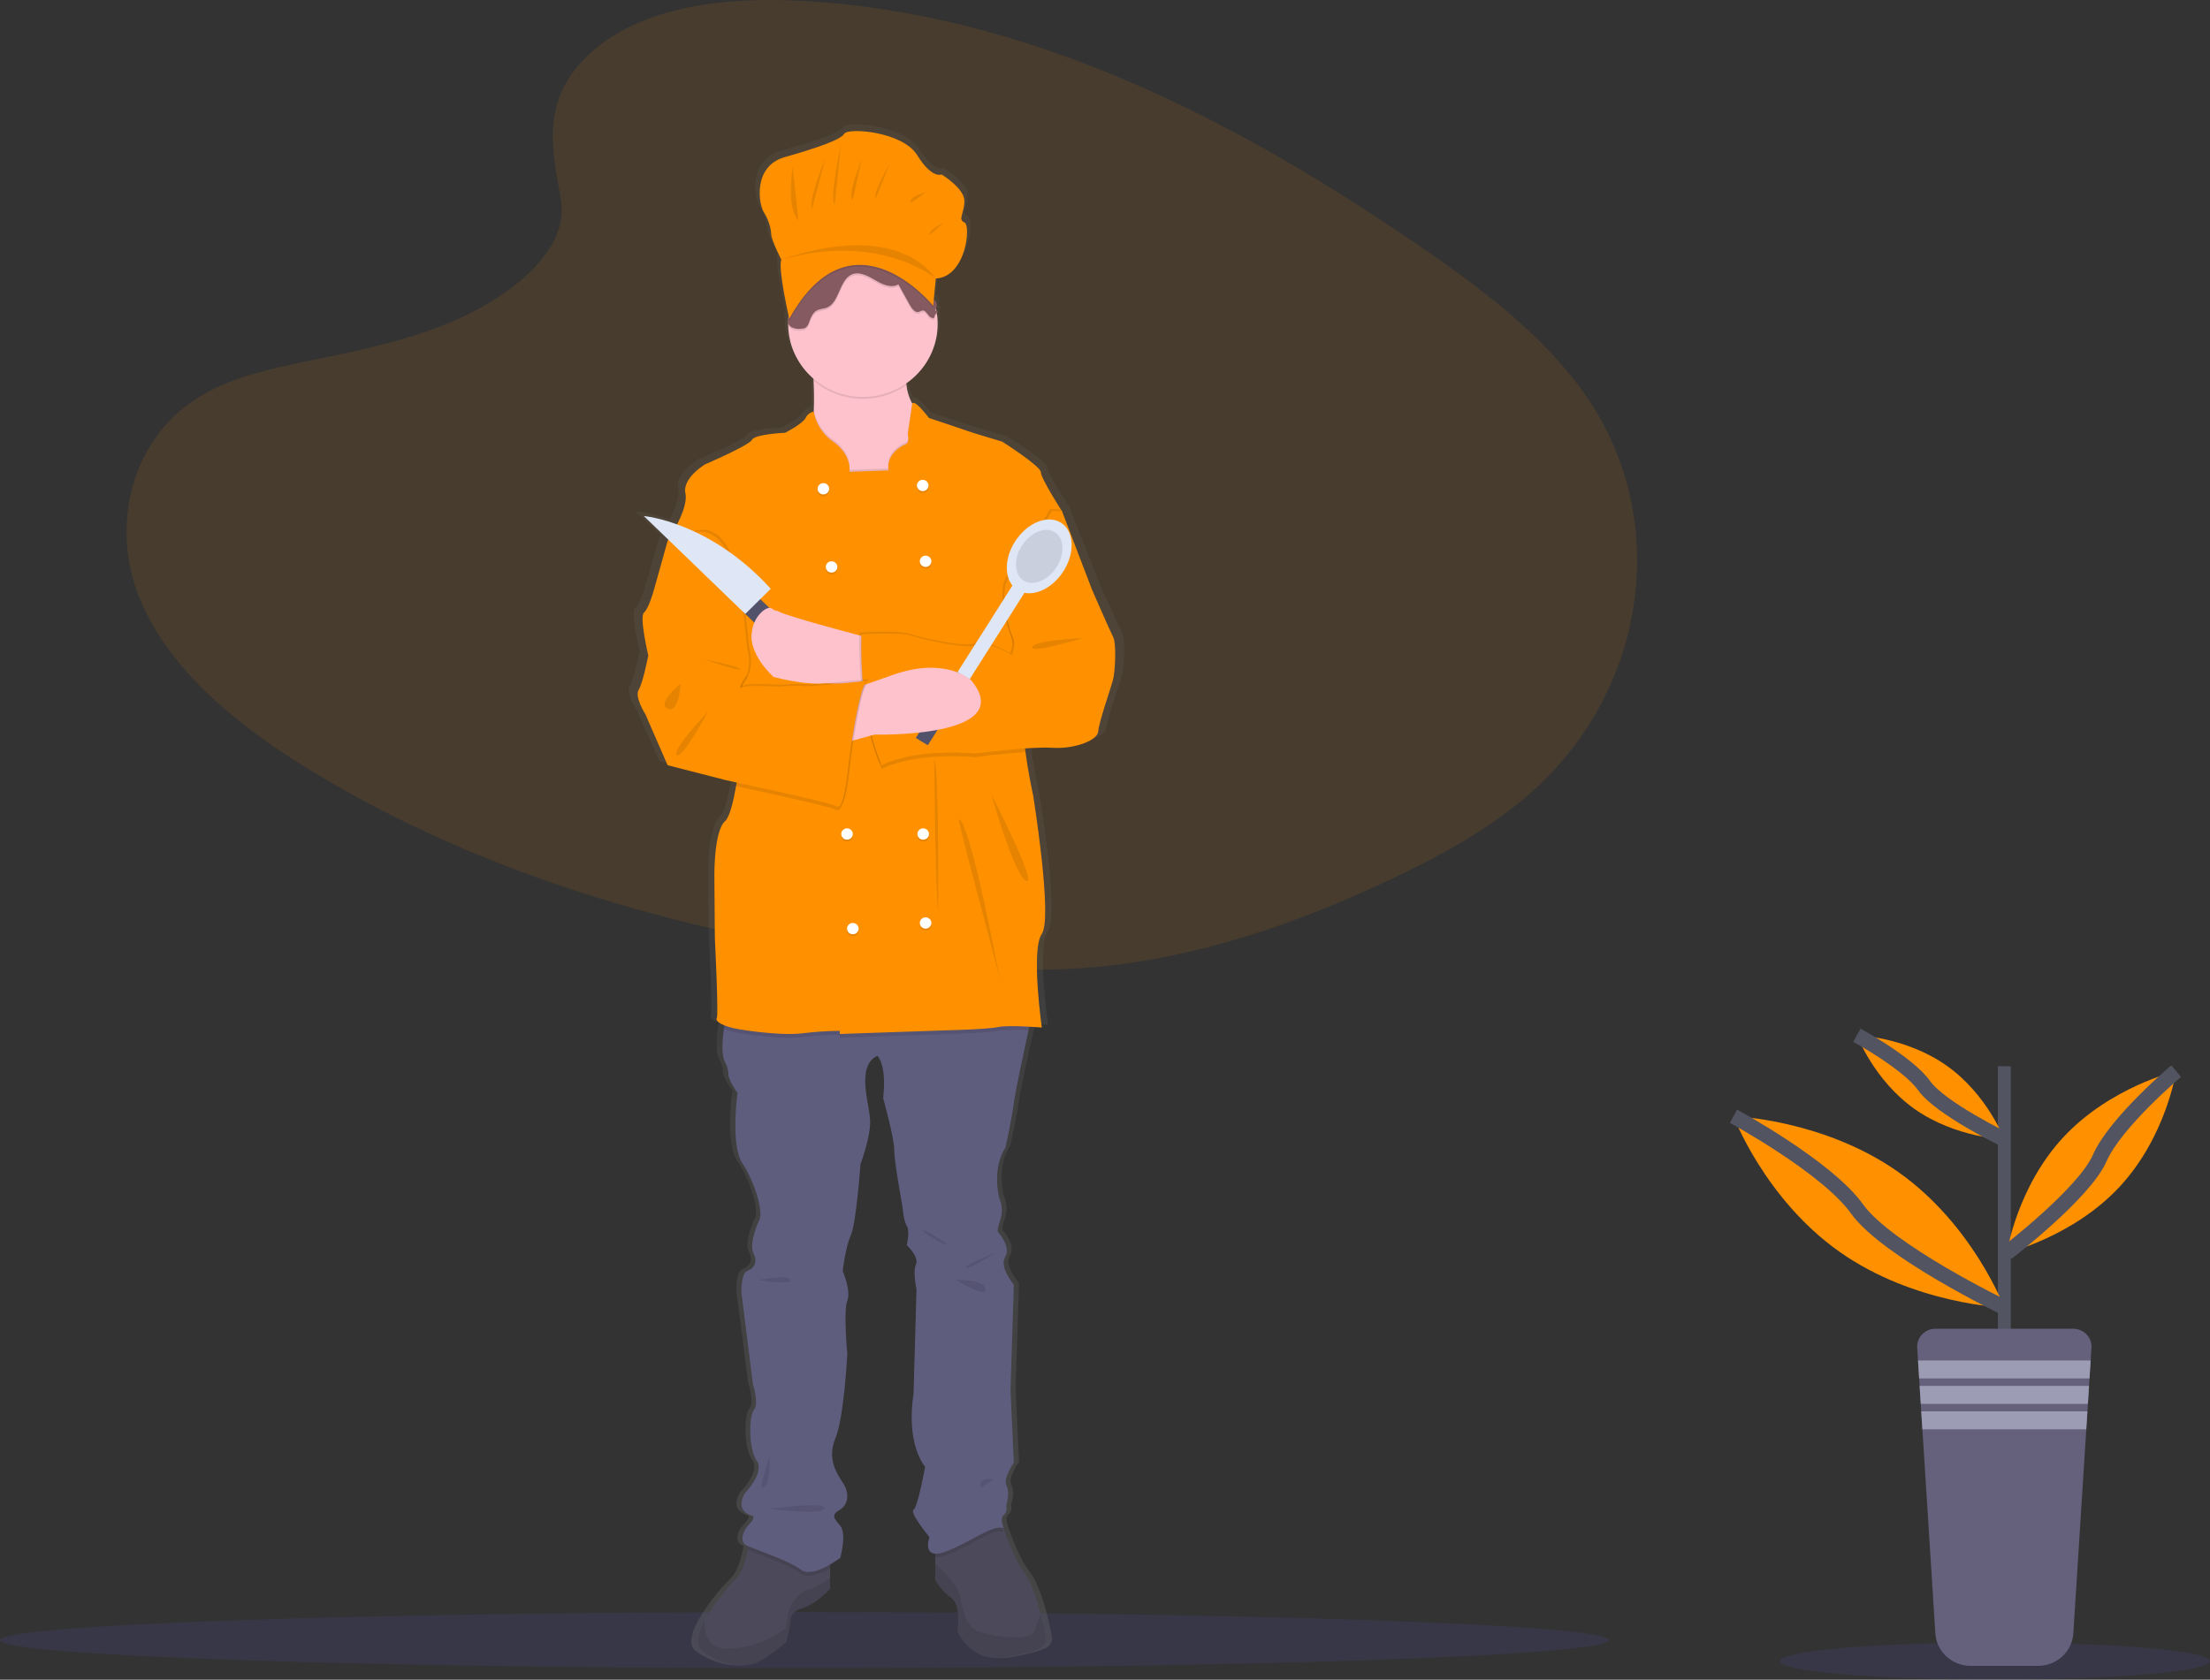 <svg width="292" height="222" viewBox="0 0 292 222" fill="none" xmlns="http://www.w3.org/2000/svg">
<rect x="0" y="0" width="292" height="222" fill="#333333" stroke="none"/>
<path opacity="0.1" d="M106.293 220.466C164.997 220.466 212.586 218.809 212.586 216.766C212.586 214.722 164.997 213.065 106.293 213.065C47.589 213.065 0 214.722 0 216.766C0 218.809 47.589 220.466 106.293 220.466Z" fill="#6C63FF"/>
<path opacity="0.1" d="M78.349 6.718C85.121 0.824 95.75 -0.378 105.425 0.092C135.815 1.567 163.248 15.899 186.977 32.11C195.567 37.979 204.025 44.303 209.601 52.385C220.952 68.837 217.585 91.628 201.801 105.181C196.431 109.792 189.921 113.327 183.237 116.461C171.354 122.033 158.533 126.506 145.045 127.779C135.428 128.687 125.691 127.949 116.13 126.682C89.415 123.143 63.194 115.317 41.216 101.928C31.576 96.055 22.491 88.754 18.517 79.254C14.544 69.754 17.087 57.715 26.93 52.092C31.001 49.766 35.868 48.716 40.633 47.73C47.647 46.278 54.774 44.847 61.104 41.895C67.642 38.847 75.383 32.952 74.089 26.204C72.7 18.965 71.585 12.606 78.349 6.718Z" fill="#FF9100"/>
<path opacity="0.1" d="M263.572 222C279.272 222 292 220.9 292 219.543C292 218.186 279.272 217.086 263.572 217.086C247.872 217.086 235.144 218.186 235.144 219.543C235.144 220.9 247.872 222 263.572 222Z" fill="#6C63FF"/>
<path d="M148.265 83.609C147.802 82.734 145.355 77.295 145.355 77.295L141.256 66.918C141.256 66.918 138.346 62.542 138.346 61.729C138.346 60.916 133.056 57.666 133.056 57.666C133.056 57.666 128.758 56.415 128.427 56.29C128.097 56.165 123.005 54.52 123.005 54.52C123.005 54.52 121 51.944 120.714 52.617L120.714 52.618C120.704 52.602 120.693 52.587 120.682 52.569C120.273 51.822 120.013 51.004 119.918 50.161C119.907 50.086 119.898 50.007 119.888 49.929C121.209 49.055 122.291 47.879 123.042 46.504C123.792 45.129 124.188 43.595 124.195 42.037C124.194 41.626 124.166 41.217 124.11 40.81C124.147 40.788 124.185 40.768 124.224 40.751C124.306 40.717 124.286 40.688 124.225 40.658C124.246 40.648 124.267 40.637 124.287 40.628C124.397 40.581 124.324 40.546 124.218 40.505L124.224 40.501C124.373 40.438 124.185 40.396 124.033 40.329C124.025 40.286 124.017 40.242 124.009 40.199C124.042 40.117 124.063 40.03 124.069 39.942C124.083 39.948 124.095 39.955 124.109 39.962C124.146 39.8 124.145 39.633 124.107 39.472C124.097 39.505 124.086 39.537 124.072 39.569C124.082 39.423 124.051 39.277 123.983 39.147C123.915 39.017 123.813 38.907 123.687 38.828C123.68 38.822 123.671 38.815 123.664 38.809L123.944 36.004C128.079 35.813 128.805 28.941 127.862 28.559C126.918 28.177 127.862 27.35 127.862 25.695C127.862 24.041 124.742 22.196 124.742 22.196C124.742 22.196 123.436 22.832 121.405 19.65C119.374 16.469 111.901 15.96 111.394 16.787C110.886 17.614 107.549 18.696 103.196 19.905C98.843 21.114 99.641 26.141 100.367 27.223C100.964 28.117 101.314 29.147 101.382 30.213C101.382 30.85 102.761 33.522 102.761 33.522C102.326 34.448 103.432 39.522 103.76 40.964C103.755 41.008 103.749 41.052 103.745 41.097C103.742 41.101 103.738 41.105 103.736 41.109C103.72 41.132 103.706 41.157 103.693 41.181C103.623 41.331 103.6 41.497 103.626 41.66C103.603 41.837 103.628 42.018 103.7 42.182C103.725 43.541 104.046 44.879 104.644 46.106C105.241 47.333 106.099 48.421 107.162 49.298C107.167 49.384 107.172 49.472 107.177 49.561C107.238 50.739 107.272 52.132 107.209 53.465C107.205 53.533 107.2 53.599 107.196 53.667C106.956 53.715 106.731 53.817 106.539 53.965C106.347 54.113 106.193 54.303 106.09 54.52C105.68 55.29 103.299 56.478 103.299 56.478C103.299 56.478 99.133 56.665 98.737 57.416C98.34 58.166 92.322 60.666 92.322 60.666C92.322 60.666 89.148 62.479 89.611 64.542C89.853 65.62 89.174 67.295 88.47 68.649C86.999 68.104 85.467 67.731 83.906 67.537L87.277 70.688C87.206 70.795 87.164 70.856 87.164 70.856L85.247 77.483C85.247 77.483 84.585 79.796 83.924 80.359C83.263 80.921 84.519 86.047 84.519 86.047C84.519 86.047 83.792 89.673 83.197 90.611C82.602 91.549 84.123 93.862 84.123 93.862L87.164 100.613L95.232 102.614C95.232 102.614 95.769 102.725 96.638 102.907C96.611 103.068 96.583 103.229 96.554 103.389C96.165 105.54 95.655 107.518 95.033 108.053C93.513 109.366 93.579 115.242 93.579 115.242L93.645 123.556C93.645 123.556 94.174 133.809 93.909 134.184C93.742 134.421 94.077 134.807 94.961 135.154C94.936 135.308 94.911 135.465 94.888 135.624C94.639 137.325 94.528 139.265 95.1 140.123C95.348 140.587 95.483 141.1 95.496 141.623C95.496 142.436 96.753 144.124 96.753 144.124C96.753 144.124 95.761 151.063 97.414 153.439C99.067 155.814 100.456 160.128 99.662 161.128C99.662 161.128 98.274 164.066 98.935 165.379C99.596 166.692 98.935 167.442 98.075 167.755C97.216 168.067 97.29 170.63 97.29 170.63L98.869 182.821C98.869 182.821 99.728 185.321 99.001 186.197C98.274 187.072 98.274 191.448 99.398 192.948C100.522 194.449 97.811 197.199 97.811 197.199C97.811 197.199 96.157 199.512 98.803 200.262C98.803 200.262 99.332 200.387 98.34 201.388C97.348 202.388 97.149 203.638 97.811 204.076C97.948 204.156 98.091 204.226 98.24 204.284C98.215 204.432 98.189 204.586 98.157 204.749C97.903 206.054 97.424 207.754 96.554 208.577C94.868 210.265 93.412 212.16 92.224 214.213C91.317 215.894 90.92 217.467 91.925 218.204C94.306 219.955 97.348 220.517 99.133 219.83C100.919 219.142 103.431 217.016 103.431 217.016L104.027 214.578C104.027 214.578 103.63 213.078 105.614 212.515C107.597 211.953 109.449 209.952 109.449 209.952V206.712C109.929 206.443 110.393 206.148 110.838 205.826C110.838 205.826 111.763 202.638 110.838 201.575C109.912 200.513 109.581 200.137 110.771 199.45C111.962 198.762 112.123 197.262 111.25 195.949C110.375 194.636 108.986 192.698 110.176 189.947C111.367 187.197 111.803 178.757 111.803 178.757C111.803 178.757 111.248 173.006 111.803 171.693C112.358 170.38 111.168 167.755 111.168 167.755C111.168 167.755 111.565 164.504 112.292 163.003C113.02 161.503 113.615 153.564 113.615 153.564C113.615 153.564 114.937 150.188 114.937 148C114.937 145.812 112.887 140.561 115.929 139.185C115.929 139.185 117.252 140.31 116.723 144.812C116.723 144.812 118.244 150.063 118.244 151.688C118.244 153.314 119.368 159.19 119.368 159.19C119.368 159.19 119.5 161.066 119.963 161.753C120.426 162.441 119.963 164.316 119.963 164.316C119.963 164.316 121.682 165.879 121.219 166.879C120.756 167.88 121.299 170.135 121.299 170.135L120.889 184.134C120.889 184.134 119.698 190.135 122.476 193.761C122.476 193.761 121.484 199.075 120.889 199.45C120.294 199.825 123.071 203.076 123.071 203.076C123.071 203.076 122.301 205.182 123.864 205.285V208.765C124.407 209.701 125.152 210.512 126.047 211.14C127.501 212.14 126.906 215.579 126.906 215.579C126.906 215.579 128.758 219.955 133.651 219.017C138.544 218.079 139.206 217.642 138.941 216.079C138.846 215.509 138.634 214.491 138.33 213.336C137.804 211.328 136.997 208.905 136.032 207.709C134.511 205.826 133.254 201.888 133.254 201.888C133.254 201.888 132.659 200.575 133.254 200.137C133.849 199.7 133.585 198.887 133.585 198.887C133.585 198.887 134.164 197.262 133.643 196.262C133.122 195.261 134.643 193.198 134.643 193.198L134.18 183.571L134.643 169.568C134.643 169.568 132.593 167.255 133.453 165.879C134.312 164.504 132.461 162.566 132.461 162.566C132.461 162.566 132.262 162.503 132.791 160.941C133.108 160.019 133.061 159.016 132.659 158.127C132.659 158.127 131.535 154.251 133.519 151.313C133.519 151.313 134.379 147.437 134.643 145.437C134.826 144.046 135.968 138.853 136.648 135.814C136.686 135.643 136.723 135.478 136.759 135.321C137.738 135.374 138.478 135.434 138.478 135.434C138.478 135.434 136.957 125.119 138.478 122.994C139.999 120.868 137.288 104.614 137.288 104.614C137.288 104.614 136.64 101.774 136.241 98.876C136.218 98.71 136.197 98.545 136.176 98.38C137.404 98.284 138.636 98.258 139.867 98.3C143.041 98.488 146.149 97.3 146.215 96.112C146.281 94.925 148.001 90.236 148.265 89.173C148.53 88.111 148.728 84.484 148.265 83.609Z" fill="url(#paint0_linear_232_1458)"/>
<path d="M109.68 204.208V209.997C109.68 209.997 107.896 211.988 105.985 212.549C104.073 213.109 104.456 214.603 104.456 214.603L103.882 217.03C103.882 217.03 101.461 219.146 99.74 219.831C98.02 220.516 95.089 219.955 92.795 218.213C91.827 217.478 92.209 215.912 93.083 214.239C94.222 212.202 95.624 210.316 97.255 208.627C98.094 207.808 98.555 206.115 98.8 204.816C98.981 203.842 99.04 203.088 99.04 203.088L109.68 204.208Z" fill="#4C495A"/>
<path opacity="0.1" d="M109.68 208.528V209.997C109.68 209.997 107.896 211.988 105.985 212.548C104.073 213.109 104.456 214.602 104.456 214.602L103.882 217.03C103.882 217.03 101.461 219.146 99.74 219.831C98.02 220.516 95.089 219.955 92.795 218.213C91.827 217.478 92.209 215.912 93.083 214.239C93.043 215.997 93.575 217.971 96.172 217.901C98.975 217.814 101.677 216.855 103.882 215.163C103.882 215.163 103.818 211.055 106.749 210.121C107.821 209.776 108.815 209.235 109.68 208.528V208.528Z" fill="black"/>
<path d="M133.001 219.022C128.286 219.955 126.502 215.598 126.502 215.598C126.502 215.598 127.075 212.175 125.673 211.179C124.806 210.548 124.089 209.741 123.571 208.814V203.088L129.305 199.104L132.409 201.788L132.618 201.967C132.618 201.967 133.829 205.888 135.295 207.763C136.225 208.953 137.002 211.366 137.509 213.365C137.803 214.515 138.006 215.529 138.098 216.096C138.353 217.652 137.716 218.088 133.001 219.022Z" fill="#4C495A"/>
<path opacity="0.1" d="M133.001 219.022C128.286 219.955 126.502 215.598 126.502 215.598C126.502 215.598 127.075 212.175 125.673 211.179C124.806 210.548 124.089 209.741 123.571 208.814V206.596C124.481 207.534 126.196 209.352 126.565 210.121C127.075 211.179 127.139 215.038 129.496 215.723C131.854 216.408 136.442 217.03 136.824 215.287C136.983 214.625 137.213 213.981 137.509 213.365C137.803 214.515 138.006 215.529 138.098 216.096C138.353 217.652 137.716 218.088 133.001 219.022Z" fill="black"/>
<path opacity="0.1" d="M99.04 203.088L109.68 204.208V207.268C108.48 207.962 106.76 208.699 105.794 207.943C104.366 206.827 100.123 205.411 98.8 204.815C98.981 203.842 99.04 203.088 99.04 203.088Z" fill="black"/>
<path opacity="0.1" d="M132.618 202.465C131.153 201.967 128.541 204.146 125.1 205.515C124.622 205.735 124.099 205.849 123.571 205.849V203.088L129.305 199.104L132.409 201.788C132.457 202.02 132.527 202.246 132.618 202.465Z" fill="black"/>
<path d="M136.378 133.936C136.378 133.936 136.176 134.852 135.888 136.182C135.233 139.207 134.132 144.378 133.957 145.762C133.702 147.754 132.873 151.613 132.873 151.613C130.962 154.538 132.045 158.397 132.045 158.397C132.432 159.285 132.478 160.28 132.172 161.198C131.663 162.754 131.854 162.817 131.854 162.817C131.854 162.817 133.638 164.746 132.81 166.115C131.981 167.485 133.957 169.788 133.957 169.788L133.511 183.73L133.957 193.315C133.957 193.315 132.491 195.369 132.993 196.365C133.495 197.361 132.937 198.98 132.937 198.98C132.937 198.98 133.192 199.789 132.618 200.224C132.045 200.66 132.618 201.967 132.618 201.967C131.153 201.469 128.541 203.648 125.1 205.017C121.659 206.386 122.806 203.15 122.806 203.15C122.806 203.15 120.13 199.913 120.703 199.54C121.277 199.166 122.233 193.876 122.233 193.876C119.556 190.266 120.703 184.29 120.703 184.29L121.098 170.353C121.098 170.353 120.576 168.107 121.022 167.111C121.468 166.115 119.811 164.559 119.811 164.559C119.811 164.559 120.257 162.692 119.811 162.007C119.365 161.323 119.238 159.456 119.238 159.456C119.238 159.456 118.155 153.605 118.155 151.986C118.155 150.368 116.689 145.14 116.689 145.14C117.199 140.658 115.925 139.538 115.925 139.538C112.994 140.907 114.969 146.136 114.969 148.314C114.969 150.493 113.694 153.854 113.694 153.854C113.694 153.854 113.121 161.759 112.42 163.252C111.719 164.746 111.337 167.983 111.337 167.983C111.337 167.983 112.484 170.597 111.949 171.904C111.413 173.211 111.949 178.937 111.949 178.937C111.949 178.937 111.528 187.34 110.381 190.079C109.234 192.818 110.572 194.747 111.416 196.054C112.257 197.361 112.102 198.855 110.955 199.54C109.808 200.224 110.126 200.598 111.018 201.656C111.91 202.714 111.018 205.888 111.018 205.888C111.018 205.888 107.386 208.689 105.794 207.445C104.201 206.2 99.103 204.581 98.466 204.146C97.829 203.71 98.02 202.465 98.976 201.469C99.932 200.473 99.422 200.349 99.422 200.349C96.873 199.602 98.466 197.299 98.466 197.299C98.466 197.299 101.078 194.56 99.995 193.066C98.912 191.573 98.912 187.216 99.613 186.344C100.314 185.473 99.486 182.983 99.486 182.983L97.964 170.846C97.964 170.846 97.893 168.294 98.721 167.983C99.549 167.672 100.186 166.925 99.549 165.618C98.912 164.31 100.25 161.385 100.25 161.385C101.015 160.389 99.677 156.094 98.084 153.729C96.491 151.364 97.447 144.455 97.447 144.455C97.447 144.455 96.236 142.775 96.236 141.965C96.224 141.446 96.093 140.935 95.854 140.472C95.303 139.618 95.41 137.686 95.65 135.993C95.882 134.354 96.236 132.94 96.236 132.94L136.378 133.936Z" fill="#5F5D7E"/>
<path d="M123.889 63.415L111.337 66.278C111.337 66.278 105.156 61.175 106.686 58.436C107.211 57.495 107.443 55.889 107.522 54.191C107.583 52.864 107.55 51.477 107.491 50.304C107.402 48.609 107.259 47.357 107.259 47.357C107.259 47.357 120.13 40.261 119.684 47.357C119.593 48.538 119.621 49.726 119.768 50.902C119.859 51.739 120.109 52.552 120.505 53.3C121.193 54.497 122.041 54.515 122.041 54.515L123.889 63.415Z" fill="#FDC2CC"/>
<path opacity="0.1" d="M119.768 50.902C117.954 52.173 115.752 52.806 113.523 52.698C111.293 52.589 109.167 51.745 107.491 50.304C107.402 48.609 107.259 47.357 107.259 47.357C107.259 47.357 120.13 40.261 119.684 47.357C119.593 48.538 119.621 49.726 119.768 50.902V50.902Z" fill="black"/>
<path d="M114.013 52.461C119.468 52.461 123.889 48.141 123.889 42.813C123.889 37.485 119.468 33.166 114.013 33.166C108.559 33.166 104.137 37.485 104.137 42.813C104.137 48.141 108.559 52.461 114.013 52.461Z" fill="#FDC2CC"/>
<path opacity="0.1" d="M123.889 63.416L111.337 66.279C111.337 66.279 105.156 61.175 106.686 58.436C107.211 57.495 107.443 55.889 107.522 54.191C107.799 55.668 108.61 56.998 109.808 57.938C112.675 59.805 112.229 62.108 112.229 62.108L117.39 61.922C117.071 59.868 118.983 58.747 119.62 58.498C120.257 58.249 119.939 57.129 119.939 57.129L120.505 53.3C121.193 54.497 122.041 54.515 122.041 54.515L123.889 63.416Z" fill="black"/>
<path opacity="0.1" d="M136.378 133.936C136.378 133.936 136.176 134.852 135.888 136.182C134.502 136.11 132.669 136.057 131.854 136.239C130.452 136.55 124.845 136.675 124.845 136.675L110.955 137.155V136.737C109.357 136.75 107.761 136.853 106.176 137.048C103.818 137.359 100.123 136.924 97.765 136.55C97.04 136.449 96.329 136.261 95.65 135.993C95.882 134.354 96.236 132.94 96.236 132.94L136.378 133.936Z" fill="black"/>
<path d="M135.295 94.412C135.093 95.575 135.241 97.502 135.496 99.404C135.881 102.289 136.505 105.118 136.505 105.118C136.505 105.118 139.118 121.301 137.652 123.417C136.187 125.533 137.652 135.803 137.652 135.803C137.652 135.803 133.256 135.43 131.854 135.741C130.452 136.052 124.845 136.177 124.845 136.177L110.955 136.657V136.239C109.357 136.252 107.761 136.356 106.176 136.55C103.818 136.861 100.123 136.426 97.765 136.052C95.408 135.679 94.452 134.932 94.707 134.558C94.962 134.185 94.452 123.977 94.452 123.977L94.388 115.699C94.388 115.699 94.325 109.848 95.79 108.541C96.389 108.008 96.881 106.039 97.255 103.898C97.793 100.798 98.084 97.337 98.084 97.337L88.399 72.005L88.208 71.507C88.208 71.507 91.011 67.274 90.565 65.22C90.119 63.166 93.178 61.361 93.178 61.361C93.178 61.361 98.976 58.871 99.358 58.125C99.74 57.378 103.755 57.191 103.755 57.191C103.755 57.191 106.048 56.008 106.443 55.242C106.54 55.027 106.687 54.839 106.872 54.691C107.058 54.543 107.277 54.441 107.511 54.393C107.781 55.887 108.597 57.235 109.808 58.187C112.675 60.054 112.229 62.357 112.229 62.357L117.39 62.17C117.072 60.116 118.983 58.996 119.62 58.747C120.257 58.498 119.939 57.378 119.939 57.378L120.535 53.347C120.81 52.677 122.742 55.242 122.742 55.242C122.742 55.242 127.649 56.88 127.967 57.004C128.286 57.129 132.427 58.374 132.427 58.374C132.427 58.374 137.525 61.61 137.525 62.419C137.525 63.228 140.328 67.585 140.328 67.585C140.328 67.585 140.295 67.76 140.234 68.079C139.587 71.509 135.761 91.736 135.295 94.412Z" fill="#FF9100"/>
<path d="M114.905 84.329C114.905 84.329 103.882 81.466 102.799 80.781C101.716 80.096 95.344 84.08 103.117 89.495C103.117 89.495 112.623 91.424 115.166 89.495C117.709 87.565 114.905 84.329 114.905 84.329Z" fill="#FDC2CC"/>
<path opacity="0.1" d="M138.735 67.274L140.073 67.337L144.024 77.669C144.024 77.669 146.381 83.084 146.827 83.955C147.273 84.827 147.082 88.437 146.827 89.495C146.573 90.553 144.916 95.221 144.852 96.404C144.788 97.587 141.794 98.769 138.735 98.582C135.677 98.396 128.541 99.329 128.541 99.329C128.541 99.329 120.919 98.551 116.243 100.885C116.243 100.885 113.248 94.848 113.567 83.582C113.567 83.582 118.856 83.271 120.194 83.769C121.532 84.267 128.031 85.698 128.859 84.951C129.688 84.204 133.447 86.321 133.447 86.321C133.638 85.91 133.737 85.465 133.737 85.013C133.737 84.563 133.638 84.117 133.447 83.707C132.81 82.213 131.726 77.544 133.128 76.051C134.53 74.557 138.735 67.274 138.735 67.274Z" fill="black"/>
<path opacity="0.1" d="M135.496 99.404C132.333 99.613 128.795 100.076 128.795 100.076C128.795 100.076 121.175 99.297 116.498 101.632C116.498 101.632 113.503 95.595 113.822 84.329C113.822 84.329 119.11 84.018 120.449 84.516C121.787 85.013 128.286 86.445 129.114 85.698C129.942 84.951 133.702 87.067 133.702 87.067C133.893 86.657 133.992 86.211 133.992 85.76C133.992 85.309 133.893 84.864 133.702 84.453C133.065 82.96 131.981 78.291 133.383 76.797C134.785 75.304 138.99 68.021 138.99 68.021L140.234 68.079C139.587 71.509 135.761 91.736 135.295 94.412C135.093 95.575 135.241 97.502 135.496 99.404Z" fill="black"/>
<path d="M138.99 67.523L140.328 67.586L144.279 77.918C144.279 77.918 146.636 83.333 147.082 84.204C147.528 85.076 147.337 88.686 147.082 89.744C146.827 90.802 145.171 95.47 145.107 96.653C145.043 97.836 142.049 99.018 138.99 98.831C135.932 98.645 128.795 99.578 128.795 99.578C128.795 99.578 121.174 98.8 116.498 101.134C116.498 101.134 113.503 95.097 113.822 83.831C113.822 83.831 119.11 83.52 120.449 84.018C121.787 84.516 128.286 85.947 129.114 85.2C129.942 84.453 133.702 86.57 133.702 86.57C133.893 86.159 133.992 85.713 133.992 85.263C133.992 84.812 133.893 84.366 133.702 83.956C133.064 82.462 131.981 77.793 133.383 76.3C134.785 74.806 138.99 67.523 138.99 67.523Z" fill="#FF9100"/>
<path d="M125.529 90.386L127.118 91.347L135.978 77.37L134.388 76.408L125.529 90.386Z" fill="#DFE6F5"/>
<path d="M140.521 75.477C142.087 73.007 141.919 70.134 140.145 69.061C138.371 67.989 135.664 69.121 134.098 71.592C132.532 74.062 132.701 76.934 134.475 78.007C136.248 79.08 138.955 77.947 140.521 75.477Z" fill="#DFE6F5"/>
<path opacity="0.1" d="M139.615 74.929C140.739 73.156 140.618 71.094 139.345 70.324C138.072 69.554 136.128 70.367 135.004 72.14C133.881 73.913 134.001 75.975 135.275 76.745C136.548 77.515 138.491 76.702 139.615 74.929Z" fill="black"/>
<path d="M121 97.53L122.59 98.492L128.103 89.794L126.513 88.833L121 97.53Z" fill="#53526B"/>
<path d="M111.656 98.147L115.542 97.089C115.542 97.089 134.721 97.587 128.286 89.868C128.286 89.868 124.909 86.694 117.836 89.246C110.763 91.798 108.788 92.109 108.788 92.109L111.656 98.147Z" fill="#FDC2CC"/>
<path opacity="0.1" d="M108.788 65.594C109.211 65.594 109.553 65.26 109.553 64.847C109.553 64.434 109.211 64.1 108.788 64.1C108.366 64.1 108.024 64.434 108.024 64.847C108.024 65.26 108.366 65.594 108.788 65.594Z" fill="black"/>
<path opacity="0.1" d="M121.914 65.158C122.336 65.158 122.679 64.824 122.679 64.411C122.679 63.999 122.336 63.664 121.914 63.664C121.492 63.664 121.149 63.999 121.149 64.411C121.149 64.824 121.492 65.158 121.914 65.158Z" fill="black"/>
<path d="M108.788 65.345C109.211 65.345 109.553 65.01 109.553 64.598C109.553 64.186 109.211 63.851 108.788 63.851C108.366 63.851 108.024 64.186 108.024 64.598C108.024 65.01 108.366 65.345 108.788 65.345Z" fill="white"/>
<path opacity="0.1" d="M109.871 75.926C110.294 75.926 110.636 75.592 110.636 75.179C110.636 74.767 110.294 74.432 109.871 74.432C109.449 74.432 109.107 74.767 109.107 75.179C109.107 75.592 109.449 75.926 109.871 75.926Z" fill="black"/>
<path opacity="0.1" d="M122.296 75.179C122.719 75.179 123.061 74.845 123.061 74.432C123.061 74.02 122.719 73.685 122.296 73.685C121.874 73.685 121.532 74.02 121.532 74.432C121.532 74.845 121.874 75.179 122.296 75.179Z" fill="black"/>
<path d="M109.871 75.677C110.294 75.677 110.636 75.343 110.636 74.93C110.636 74.518 110.294 74.183 109.871 74.183C109.449 74.183 109.107 74.518 109.107 74.93C109.107 75.343 109.449 75.677 109.871 75.677Z" fill="white"/>
<path opacity="0.1" d="M121.978 111.222C122.4 111.222 122.742 110.887 122.742 110.475C122.742 110.062 122.4 109.728 121.978 109.728C121.555 109.728 121.213 110.062 121.213 110.475C121.213 110.887 121.555 111.222 121.978 111.222Z" fill="black"/>
<path opacity="0.1" d="M111.915 111.222C112.337 111.222 112.679 110.887 112.679 110.475C112.679 110.062 112.337 109.728 111.915 109.728C111.493 109.728 111.15 110.062 111.15 110.475C111.15 110.887 111.493 111.222 111.915 111.222Z" fill="black"/>
<path d="M121.978 110.973C122.4 110.973 122.742 110.638 122.742 110.226C122.742 109.813 122.4 109.479 121.978 109.479C121.555 109.479 121.213 109.813 121.213 110.226C121.213 110.638 121.555 110.973 121.978 110.973Z" fill="white"/>
<path opacity="0.1" d="M112.679 123.728C113.102 123.728 113.444 123.394 113.444 122.982C113.444 122.569 113.102 122.235 112.679 122.235C112.257 122.235 111.915 122.569 111.915 122.982C111.915 123.394 112.257 123.728 112.679 123.728Z" fill="black"/>
<path opacity="0.1" d="M122.296 122.981C122.719 122.981 123.061 122.647 123.061 122.234C123.061 121.822 122.719 121.488 122.296 121.488C121.874 121.488 121.532 121.822 121.532 122.234C121.532 122.647 121.874 122.981 122.296 122.981Z" fill="black"/>
<path d="M112.679 123.479C113.102 123.479 113.444 123.145 113.444 122.733C113.444 122.32 113.102 121.986 112.679 121.986C112.257 121.986 111.915 122.32 111.915 122.733C111.915 123.145 112.257 123.479 112.679 123.479Z" fill="white"/>
<path d="M111.915 110.973C112.337 110.973 112.679 110.638 112.679 110.226C112.679 109.813 112.337 109.479 111.915 109.479C111.493 109.479 111.15 109.813 111.15 110.226C111.15 110.638 111.493 110.973 111.915 110.973Z" fill="white"/>
<path d="M122.296 122.733C122.719 122.733 123.061 122.398 123.061 121.986C123.061 121.573 122.719 121.239 122.296 121.239C121.874 121.239 121.532 121.573 121.532 121.986C121.532 122.398 121.874 122.733 122.296 122.733Z" fill="white"/>
<path d="M121.914 64.909C122.336 64.909 122.679 64.575 122.679 64.162C122.679 63.75 122.336 63.415 121.914 63.415C121.492 63.415 121.149 63.75 121.149 64.162C121.149 64.575 121.492 64.909 121.914 64.909Z" fill="white"/>
<path d="M122.296 74.93C122.719 74.93 123.061 74.596 123.061 74.183C123.061 73.771 122.719 73.436 122.296 73.436C121.874 73.436 121.532 73.771 121.532 74.183C121.532 74.596 121.874 74.93 122.296 74.93Z" fill="white"/>
<path opacity="0.1" d="M123.443 100.387C123.443 100.387 123.571 117.442 123.953 120.492C123.953 120.492 124.092 101.191 123.443 100.387Z" fill="black"/>
<path opacity="0.1" d="M126.693 108.292C126.43 108.292 131.918 128.272 132.172 129.704C132.427 131.135 128.222 108.292 126.693 108.292Z" fill="black"/>
<path opacity="0.1" d="M131.026 105.056C131.026 105.242 134.084 115.886 135.613 116.446C137.142 117.006 131.026 105.056 131.026 105.056Z" fill="black"/>
<path opacity="0.1" d="M143.068 84.329C143.068 84.329 136.569 84.612 136.378 85.528C136.187 86.445 143.068 84.329 143.068 84.329Z" fill="black"/>
<path opacity="0.1" d="M131.599 165.493C131.599 165.493 126.948 167.423 127.649 167.547C128.349 167.672 131.599 165.493 131.599 165.493Z" fill="black"/>
<path opacity="0.1" d="M121.978 162.63C121.797 162.232 125.1 164.248 125.1 164.497C125.1 164.746 122.233 163.19 121.978 162.63Z" fill="black"/>
<path opacity="0.1" d="M126.31 169.165C126.31 169.165 129.942 168.986 130.197 170.352C130.452 171.717 126.31 169.165 126.31 169.165Z" fill="black"/>
<path opacity="0.1" d="M100.186 169.158C100.186 169.158 104.137 168.403 104.456 169.158C104.774 169.912 100.186 169.158 100.186 169.158Z" fill="black"/>
<path opacity="0.1" d="M101.652 192.631C101.652 192.631 101.911 195.805 100.953 196.552C99.995 197.299 101.652 192.631 101.652 192.631Z" fill="black"/>
<path opacity="0.1" d="M101.169 199.353C102.417 199.477 108.979 198.357 108.916 199.353C108.852 200.349 101.169 199.353 101.169 199.353Z" fill="black"/>
<path opacity="0.1" d="M131.28 195.494C131.28 195.494 129.042 195.158 129.588 196.633L131.28 195.494Z" fill="black"/>
<path opacity="0.1" d="M89.673 71.258H88.463L86.615 77.856C86.615 77.856 85.978 80.159 85.34 80.719C84.703 81.279 85.914 86.383 85.914 86.383C85.914 86.383 85.213 89.993 84.639 90.927C84.066 91.86 85.531 94.163 85.531 94.163L88.463 100.885L96.236 102.877C96.236 102.877 109.935 105.803 110.572 106.238C111.21 106.674 111.783 106.052 112.229 102.006C112.675 97.96 113.886 90.118 114.841 89.744C114.841 89.744 107.195 90.553 106.558 90.429C105.921 90.304 102.863 90.491 102.863 90.491C102.863 90.491 98.848 90.242 98.211 90.615C97.574 90.989 99.04 88.808 99.04 88.808C99.308 87.809 99.308 86.759 99.04 85.76C98.594 84.08 98.339 65.034 89.673 71.258Z" fill="black"/>
<path opacity="0.1" d="M114.587 90.491C113.631 90.864 112.42 98.707 111.974 102.753C111.528 106.798 110.955 107.421 110.317 106.985C109.8 106.632 100.668 104.635 97.255 103.898C97.793 100.798 98.084 97.338 98.084 97.338L88.399 72.005H89.418C98.084 65.781 98.339 84.827 98.785 86.507C99.053 87.506 99.053 88.556 98.785 89.555C98.785 89.555 97.319 91.736 97.956 91.362C98.594 90.989 102.608 91.238 102.608 91.238C102.608 91.238 105.666 91.051 106.303 91.175C106.94 91.3 114.587 90.491 114.587 90.491Z" fill="black"/>
<path d="M89.418 71.507H88.208L86.36 78.105C86.36 78.105 85.723 80.407 85.085 80.968C84.448 81.528 85.659 86.632 85.659 86.632C85.659 86.632 84.958 90.242 84.385 91.175C83.811 92.109 85.277 94.412 85.277 94.412L88.208 101.134L95.981 103.126C95.981 103.126 109.68 106.051 110.317 106.487C110.955 106.923 111.528 106.3 111.974 102.255C112.42 98.209 113.631 90.366 114.587 89.993C114.587 89.993 106.94 90.802 106.303 90.677C105.666 90.553 102.608 90.74 102.608 90.74C102.608 90.74 98.594 90.491 97.956 90.864C97.319 91.238 98.785 89.056 98.785 89.056C99.053 88.058 99.053 87.008 98.785 86.009C98.339 84.329 98.084 65.282 89.418 71.507Z" fill="#FF9100"/>
<path opacity="0.1" d="M93.56 94.039C93.56 94.039 90.055 100.512 89.418 99.765C88.781 99.018 93.56 94.039 93.56 94.039Z" fill="black"/>
<path opacity="0.1" d="M89.928 90.353C89.928 90.353 86.678 92.981 88.208 93.665C89.737 94.35 89.928 90.353 89.928 90.353Z" fill="black"/>
<path opacity="0.1" d="M92.986 87.13C93.241 87.192 97.701 88.057 97.765 88.434C97.829 88.81 92.986 87.13 92.986 87.13Z" fill="black"/>
<path opacity="0.1" d="M123.917 41.533C123.779 41.581 123.661 41.672 123.582 41.794C123.503 41.914 123.467 42.058 123.481 42.201C123.221 42.425 122.857 42.161 122.645 41.874C122.431 41.591 122.189 41.239 121.866 41.279C121.712 41.327 121.563 41.388 121.42 41.461C120.91 41.62 120.479 41.035 120.194 40.523C119.697 39.624 119.2 38.726 118.703 37.829C117.706 38.394 116.529 37.801 115.54 37.216C114.551 36.631 113.373 36.036 112.374 36.601C110.909 37.428 110.855 40.184 109.336 40.864C108.847 41.083 108.279 41.035 107.825 41.337C107.376 41.635 107.134 42.211 106.933 42.761C106.858 43.074 106.683 43.356 106.433 43.565C106.274 43.646 106.098 43.688 105.918 43.687C105.468 43.762 105.005 43.698 104.593 43.505C104.377 43.373 104.214 43.172 104.131 42.937C104.047 42.701 104.049 42.445 104.134 42.211C104.146 42.186 104.16 42.162 104.175 42.138C104.338 41.946 104.485 41.74 104.614 41.523C104.766 41.127 104.547 40.667 104.596 40.239C104.675 39.507 105.467 39.121 105.602 38.401C105.658 38.12 105.6 37.819 105.653 37.535C105.661 37.498 105.671 37.461 105.684 37.425L105.218 37.739C105.74 37.144 106.003 36.317 106.385 35.595C106.81 34.805 107.394 34.107 108.103 33.543C108.812 32.98 109.63 32.562 110.509 32.316C112.17 31.843 113.926 31.973 115.603 32.374C117.198 32.762 118.726 33.377 120.138 34.199C120.642 34.463 121.09 34.819 121.458 35.247C121.766 35.691 122.028 36.164 122.24 36.658C122.735 37.659 124.085 38.586 123.01 38.725C122.115 38.842 122.931 39.454 123.4 39.868C123.506 39.949 123.597 40.046 123.67 40.157C123.748 40.314 123.784 40.488 123.774 40.663C123.764 40.837 123.709 41.007 123.614 41.155C123.433 41.379 124.167 41.424 123.917 41.533Z" fill="black"/>
<path d="M123.917 41.284C123.779 41.332 123.661 41.423 123.582 41.544C123.503 41.665 123.467 41.809 123.481 41.952C123.221 42.176 122.857 41.912 122.645 41.625C122.431 41.342 122.189 40.99 121.866 41.03C121.712 41.078 121.563 41.139 121.42 41.212C120.91 41.371 120.479 40.786 120.194 40.273C119.697 39.375 119.2 38.477 118.703 37.58C117.706 38.145 116.529 37.552 115.54 36.967C114.551 36.382 113.373 35.787 112.374 36.352C110.909 37.179 110.855 39.935 109.336 40.615C108.847 40.834 108.279 40.786 107.825 41.088C107.376 41.386 107.134 41.962 106.933 42.512C106.858 42.825 106.683 43.107 106.433 43.316C106.274 43.397 106.098 43.439 105.918 43.438C105.468 43.513 105.005 43.449 104.593 43.256C104.377 43.124 104.214 42.923 104.131 42.688C104.047 42.452 104.049 42.196 104.134 41.962C104.146 41.937 104.16 41.913 104.175 41.889C104.338 41.697 104.485 41.491 104.614 41.274C104.766 40.879 104.547 40.418 104.596 39.99C104.675 39.258 105.467 38.872 105.602 38.152C105.658 37.871 105.6 37.57 105.653 37.286C105.661 37.249 105.671 37.212 105.684 37.176L105.218 37.49C105.74 36.895 106.003 36.068 106.385 35.346C106.81 34.556 107.394 33.858 108.103 33.294C108.812 32.73 109.63 32.313 110.509 32.067C112.17 31.594 113.926 31.724 115.603 32.125C117.198 32.513 118.726 33.128 120.138 33.95C120.642 34.214 121.09 34.57 121.458 34.998C121.766 35.442 122.028 35.915 122.24 36.41C122.735 37.41 124.086 38.337 123.01 38.476C122.115 38.593 122.931 39.205 123.4 39.619C123.506 39.7 123.597 39.797 123.67 39.907C123.748 40.065 123.784 40.239 123.774 40.414C123.764 40.588 123.709 40.758 123.614 40.906C123.433 41.13 124.167 41.175 123.917 41.284Z" fill="#865A61"/>
<path opacity="0.1" d="M123.4 39.619L123.298 40.667C123.298 40.667 112.604 27.427 104.285 42.377C104.285 42.377 104.244 42.196 104.175 41.889C104.338 41.697 104.485 41.491 104.614 41.274C104.766 40.879 104.547 40.418 104.596 39.99C104.675 39.258 105.467 38.872 105.602 38.152C105.658 37.871 105.6 37.57 105.653 37.286C105.661 37.249 105.671 37.212 105.684 37.176L105.218 37.49C105.74 36.895 106.003 36.068 106.385 35.346C106.81 34.556 107.394 33.858 108.103 33.294C108.812 32.73 109.63 32.313 110.509 32.067C112.17 31.594 113.926 31.724 115.603 32.125C117.198 32.513 118.726 33.128 120.138 33.95C120.642 34.214 121.09 34.57 121.458 34.998C121.766 35.442 122.028 35.915 122.24 36.41C122.735 37.41 124.085 38.337 123.01 38.476C122.115 38.593 122.931 39.205 123.4 39.619Z" fill="black"/>
<g opacity="0.1">
<path opacity="0.1" d="M123.664 41.149C123.611 41.207 123.573 41.276 123.551 41.35C123.53 41.425 123.527 41.504 123.542 41.58C123.282 41.804 122.918 41.54 122.706 41.254C122.492 40.97 122.25 40.619 121.927 40.658C121.773 40.706 121.624 40.767 121.481 40.84C120.971 40.999 120.54 40.414 120.255 39.902C119.758 39.003 119.261 38.105 118.764 37.208C117.767 37.773 116.59 37.18 115.601 36.595C114.612 36.01 113.434 35.415 112.435 35.98C110.97 36.807 110.916 39.563 109.397 40.243C108.908 40.462 108.339 40.414 107.886 40.716C107.437 41.014 107.195 41.59 106.994 42.14C106.919 42.453 106.744 42.735 106.494 42.944C106.335 43.025 106.159 43.067 105.979 43.066C105.529 43.141 105.066 43.077 104.654 42.884C104.407 42.724 104.23 42.48 104.157 42.2C104.107 42.423 104.127 42.656 104.216 42.867C104.305 43.078 104.458 43.258 104.654 43.382C105.066 43.575 105.529 43.639 105.979 43.564C106.159 43.565 106.335 43.523 106.494 43.442C106.744 43.233 106.919 42.951 106.994 42.638C107.195 42.087 107.437 41.512 107.886 41.214C108.339 40.912 108.908 40.96 109.397 40.741C110.916 40.061 110.97 37.305 112.435 36.478C113.434 35.913 114.612 36.508 115.601 37.093C116.59 37.678 117.767 38.271 118.764 37.706C119.261 38.602 119.758 39.5 120.255 40.4C120.54 40.912 120.971 41.497 121.481 41.338C121.624 41.265 121.773 41.204 121.927 41.156C122.25 41.117 122.492 41.468 122.706 41.751C122.918 42.038 123.282 42.302 123.542 42.078C123.528 41.935 123.563 41.791 123.642 41.67C123.721 41.55 123.84 41.458 123.978 41.41C124.177 41.323 123.754 41.277 123.664 41.149Z" fill="black"/>
<path opacity="0.1" d="M122.83 38.661C122.907 38.631 122.988 38.611 123.071 38.602C123.545 38.541 123.547 38.326 123.359 38.02C123.27 38.067 123.172 38.095 123.071 38.104C122.559 38.171 122.608 38.4 122.83 38.661Z" fill="black"/>
<path opacity="0.1" d="M123.807 40.747C123.842 40.586 123.841 40.42 123.804 40.26C123.781 40.359 123.737 40.452 123.675 40.534C123.595 40.633 123.693 40.697 123.807 40.747Z" fill="black"/>
<path opacity="0.1" d="M104.671 40.029C104.666 40.058 104.66 40.086 104.657 40.116C104.646 40.34 104.663 40.565 104.706 40.785C104.736 40.533 104.725 40.278 104.671 40.029V40.029Z" fill="black"/>
<path opacity="0.1" d="M105.706 36.992C105.586 37.214 105.443 37.423 105.278 37.616L105.69 37.339C105.688 37.223 105.693 37.107 105.706 36.992V36.992Z" fill="black"/>
</g>
<path d="M104.284 42.128C104.284 42.128 102.746 35.413 103.236 34.336C103.236 34.336 101.908 31.675 101.908 31.041C101.843 29.984 101.506 28.96 100.929 28.064C100.23 26.986 99.461 21.981 103.655 20.778C107.849 19.574 111.065 18.497 111.554 17.673C112.043 16.85 119.243 17.357 121.201 20.524C123.158 23.692 124.416 23.058 124.416 23.058C124.416 23.058 127.422 24.896 127.422 26.543C127.422 28.19 126.513 29.014 127.422 29.394C128.331 29.774 127.632 36.617 123.647 36.807L123.298 40.418C123.298 40.418 112.603 27.177 104.284 42.128Z" fill="#FF9100"/>
<path opacity="0.1" d="M104.742 22.086C104.742 22.086 103.818 27.377 105.507 29.151L104.742 22.086Z" fill="black"/>
<path opacity="0.1" d="M109.075 20.873C109.075 20.873 106.717 26.537 107.291 27.626L109.075 20.873Z" fill="black"/>
<path opacity="0.1" d="M111.114 19.068C111.114 19.068 109.521 26.443 110.286 27.035L111.114 19.068Z" fill="black"/>
<path opacity="0.1" d="M113.854 21.059C113.854 21.059 111.879 25.79 112.675 26.443L113.854 21.059Z" fill="black"/>
<path opacity="0.1" d="M117.581 21.619C117.581 21.619 115.256 25.478 115.733 26.163L117.581 21.619Z" fill="black"/>
<path opacity="0.1" d="M122.36 25.385C122.36 25.385 119.875 26.039 120.385 26.817L122.36 25.385Z" fill="black"/>
<path opacity="0.1" d="M124.718 29.4C124.718 29.4 122.487 30.458 122.902 31.018L124.718 29.4Z" fill="black"/>
<path opacity="0.1" d="M103.236 34.336C103.236 34.336 117.48 28.684 123.647 36.807C123.647 36.807 116.161 30.589 103.236 34.336Z" fill="black"/>
<path d="M98.088 80.775L100.073 78.814L105.685 84.233L103.7 86.194L98.539 81.211L98.088 80.775Z" fill="#53526B"/>
<path d="M85.067 68.202C85.067 68.202 93.754 68.924 101.839 77.814L98.47 81.144L85.067 68.202Z" fill="#DFE6F5"/>
<path d="M111.123 84.097C111.123 84.097 102.774 81.124 101.954 80.413C101.133 79.702 96.307 83.839 102.195 89.462C102.195 89.462 109.395 91.466 111.321 89.462C113.247 87.458 111.123 84.097 111.123 84.097Z" fill="#FDC2CC"/>
<path d="M265.675 140.924H263.977V178.238H265.675V140.924Z" fill="#535461"/>
<path d="M276.338 178.125L276.23 179.806L276.08 182.177L276.018 183.167L275.868 185.541L275.803 186.53L275.653 188.902L273.941 215.882C273.867 217.043 273.343 218.132 272.476 218.929C271.609 219.725 270.463 220.169 269.272 220.169H260.379C259.189 220.169 258.043 219.725 257.176 218.928C256.309 218.132 255.786 217.042 255.713 215.882L253.999 188.902L253.849 186.53L253.786 185.541L253.633 183.167L253.571 182.177L253.421 179.806L253.314 178.125C253.293 177.803 253.341 177.479 253.453 177.175C253.566 176.871 253.741 176.593 253.967 176.358C254.194 176.123 254.468 175.935 254.771 175.807C255.075 175.679 255.402 175.612 255.733 175.613H273.921C274.252 175.613 274.579 175.679 274.882 175.807C275.186 175.935 275.459 176.123 275.686 176.358C275.912 176.594 276.087 176.872 276.199 177.176C276.311 177.48 276.358 177.803 276.338 178.125V178.125Z" fill="#65617D"/>
<path d="M276.23 179.806L276.08 182.177H253.571L253.421 179.806H276.23Z" fill="#9D9CB5"/>
<path d="M276.018 183.167L275.868 185.541H253.786L253.633 183.167H276.018Z" fill="#9D9CB5"/>
<path d="M275.803 186.531L275.653 188.902H253.999L253.849 186.531H275.803Z" fill="#9D9CB5"/>
<path d="M250.83 154.91C260.711 161.893 264.826 172.815 264.826 172.815C264.826 172.815 252.919 172.416 243.038 165.434C233.156 158.451 229.042 147.529 229.042 147.529C229.042 147.529 240.949 147.928 250.83 154.91Z" fill="#FF9100"/>
<path d="M229.042 147.529C229.042 147.529 241.401 154.23 245.365 159.778C249.33 165.326 264.826 172.815 264.826 172.815" stroke="#535461" stroke-width="2" stroke-miterlimit="10"/>
<path d="M257.208 140.842C262.586 144.642 264.826 150.587 264.826 150.587C264.826 150.587 258.345 150.37 252.967 146.569C247.588 142.769 245.349 136.824 245.349 136.824C245.349 136.824 251.83 137.041 257.208 140.842Z" fill="#FF9100"/>
<path d="M245.349 136.824C245.349 136.824 252.075 140.472 254.233 143.491C256.391 146.511 264.826 150.587 264.826 150.587" stroke="#535461" stroke-width="2" stroke-miterlimit="10"/>
<path d="M272.641 150.284C266.464 156.917 265.157 165.583 265.157 165.583C265.157 165.583 273.866 163.496 280.043 156.863C286.221 150.23 287.528 141.564 287.528 141.564C287.528 141.564 278.819 143.651 272.641 150.284Z" fill="#FF9100"/>
<path d="M287.528 141.564C287.528 141.564 279.481 148.363 277.436 153.047C275.391 157.732 265.157 165.583 265.157 165.583" stroke="#535461" stroke-width="2" stroke-miterlimit="10"/>
<defs>
<linearGradient id="paint0_linear_232_1458" x1="115.801" y1="220.115" x2="115.801" y2="16.435" gradientUnits="userSpaceOnUse">
<stop stop-color="#808080" stop-opacity="0.25"/>
<stop offset="0.535" stop-color="#808080" stop-opacity="0.12"/>
<stop offset="1" stop-color="#808080" stop-opacity="0.1"/>
</linearGradient>
</defs>
</svg>
